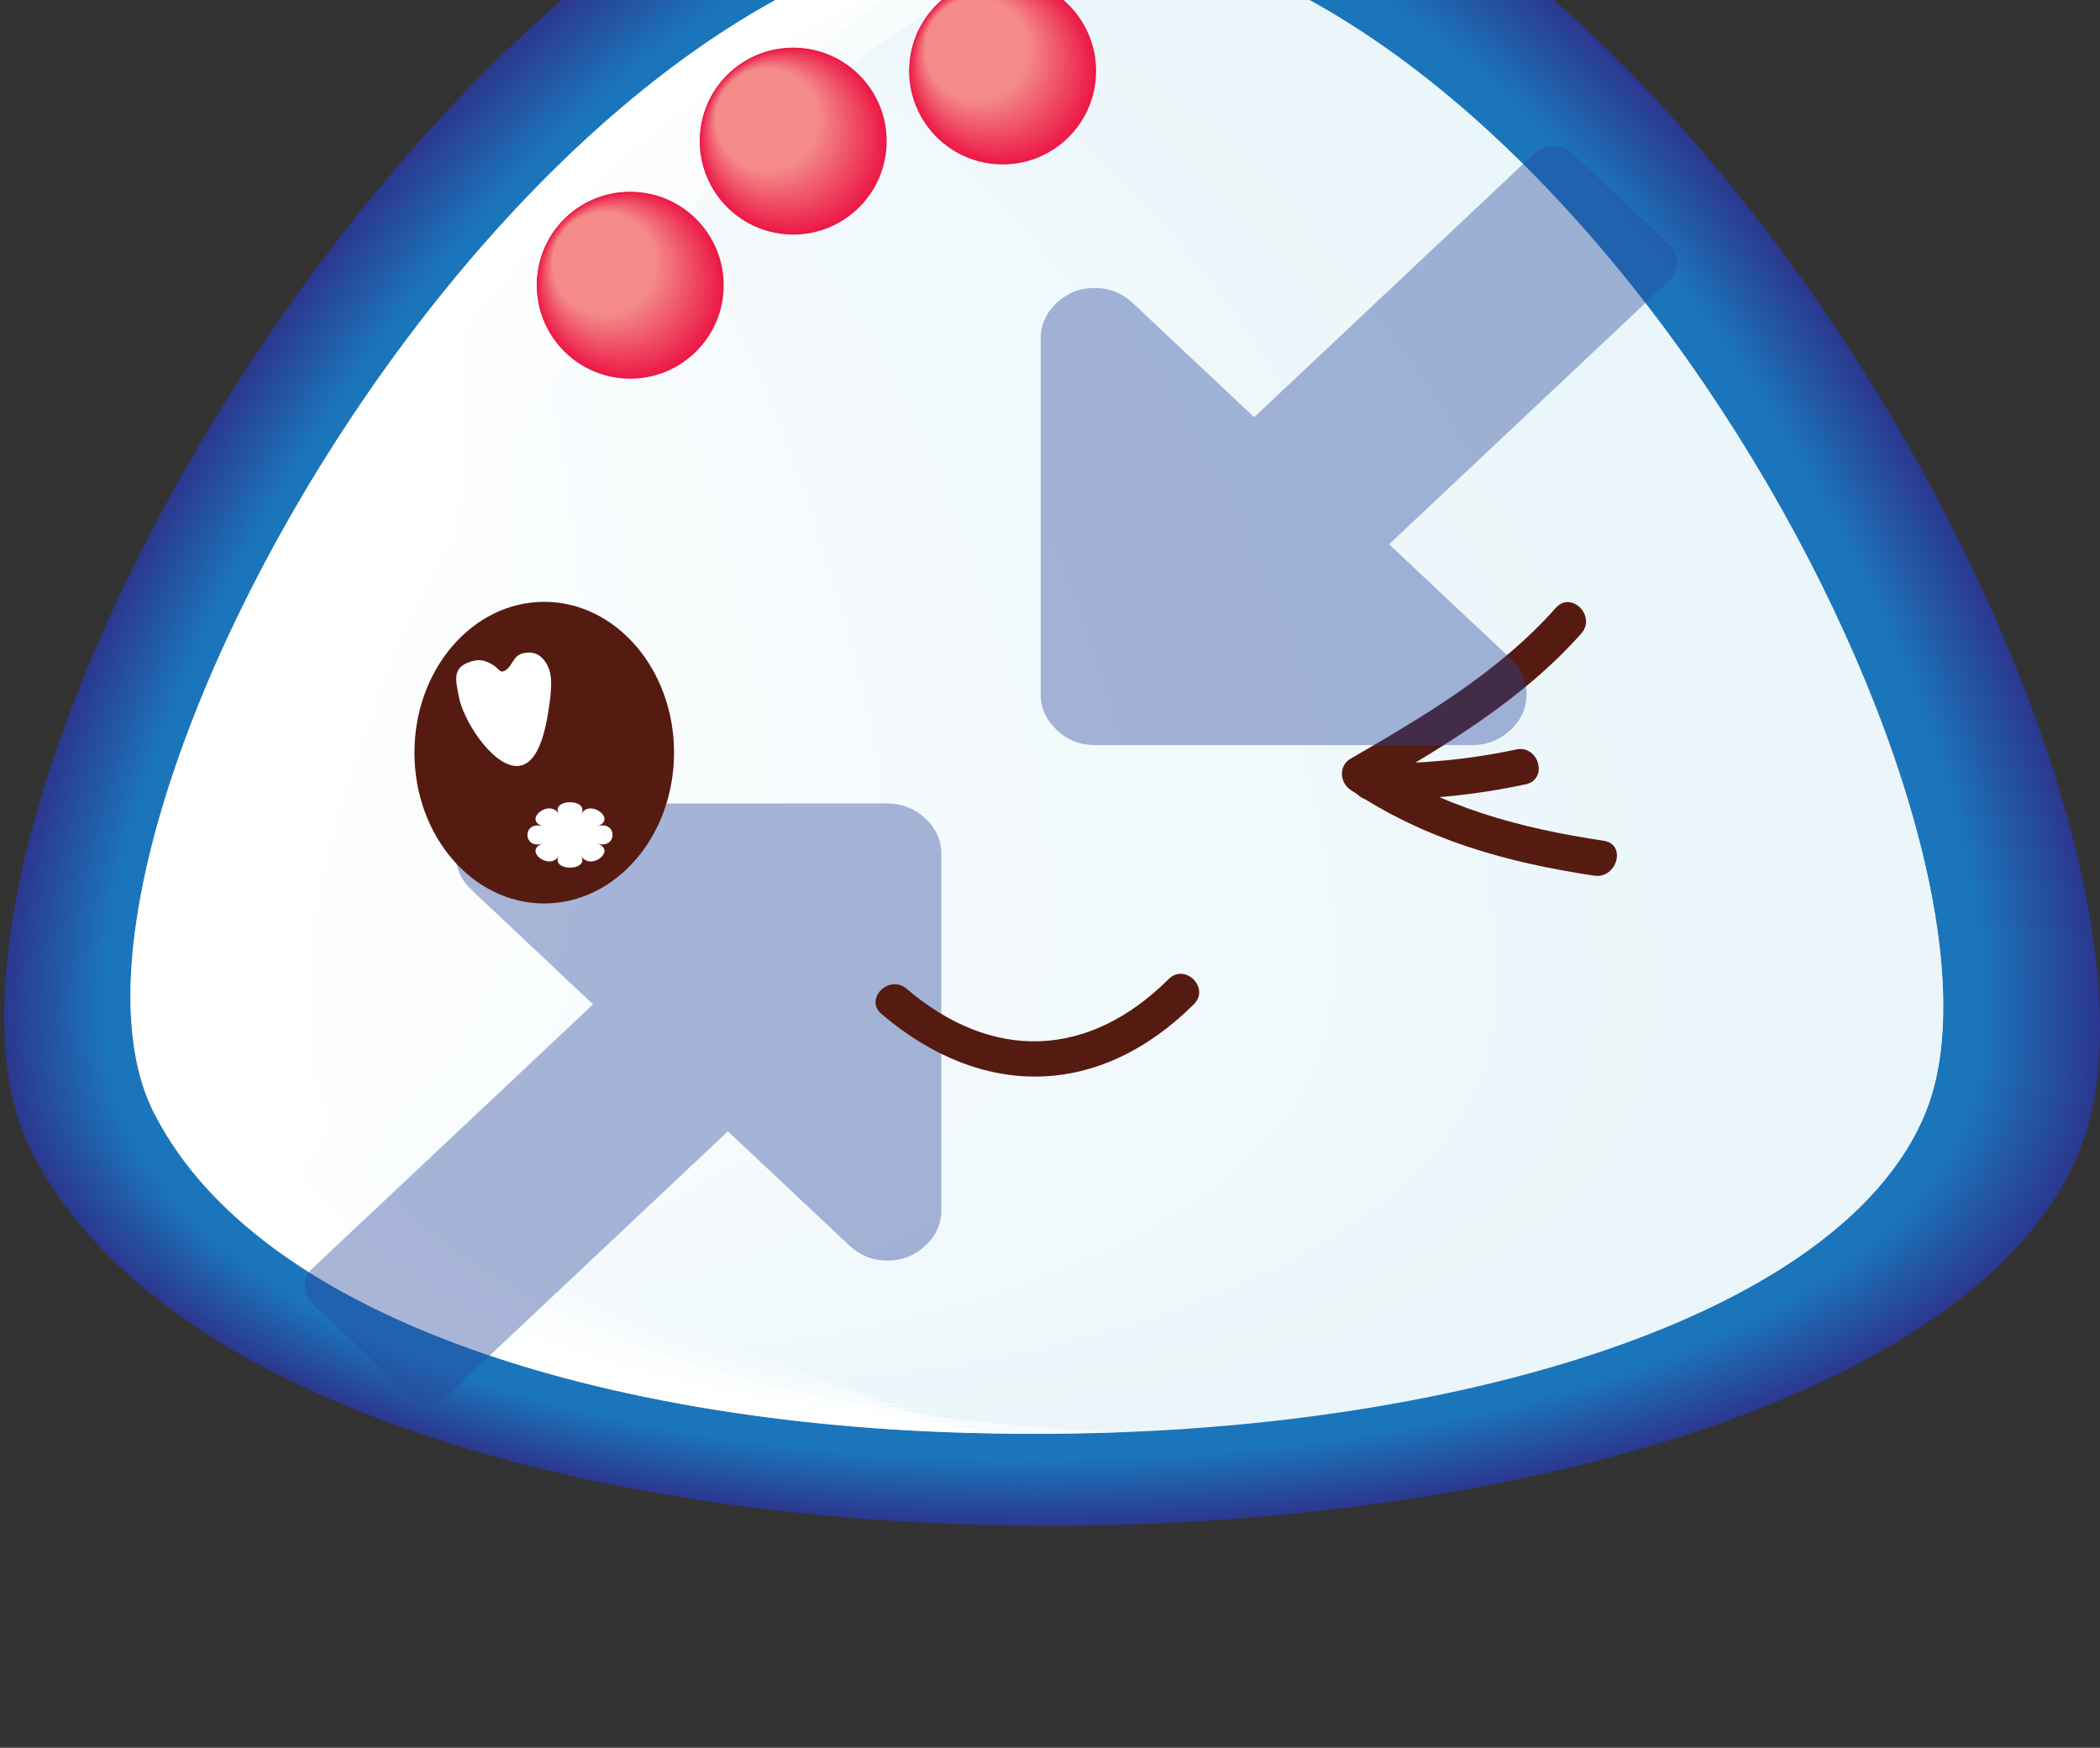 <?xml version="1.0" encoding="utf-8"?>
<!-- Generator: Adobe Illustrator 16.0.0, SVG Export Plug-In . SVG Version: 6.00 Build 0)  -->
<!DOCTYPE svg PUBLIC "-//W3C//DTD SVG 1.1//EN" "http://www.w3.org/Graphics/SVG/1.1/DTD/svg11.dtd">
<svg version="1.1" xmlns="http://www.w3.org/2000/svg" xmlns:xlink="http://www.w3.org/1999/xlink" x="0px" y="0px"
	 width="57.339px" height="47.723px" viewBox="0 0 57.339 47.723" enable-background="new 0 0 57.339 47.723" xml:space="preserve">
<rect x="0" y="0" width="57.339" height="47.723" fill="#333333" stroke="none"/>
<g id="Layer_1">
	<g>
		<g>
			<path fill="#2B388F" d="M28.861-6.061C45.087-6.08,60.442,22.171,56.798,31.373C51.649,44.386,8.08,45.762,0.853,31.425
				C-3.596,22.602,12.846-6.041,28.861-6.061z"/>
			<path fill="#2B3990" d="M28.859-6.009c16.198-0.021,31.525,28.182,27.889,37.367C51.604,44.35,8.11,45.727,0.895,31.414
				C-3.545,22.606,12.872-5.989,28.859-6.009z"/>
			<path fill="#2A3A90" d="M28.857-5.958c16.171-0.021,31.471,28.133,27.839,37.303C51.561,44.314,8.14,45.69,0.939,31.403
				C-3.493,22.61,12.897-5.937,28.857-5.958z"/>
			<path fill="#2A3B91" d="M28.856-5.907C44.998-5.929,60.27,22.175,56.644,31.33C51.517,44.278,8.17,45.656,0.982,31.393
				C-3.442,22.615,12.923-5.885,28.856-5.907z"/>
			<path fill="#2A3C92" d="M28.854-5.856c16.114-0.022,31.358,28.033,27.737,37.172C51.473,44.242,8.2,45.619,1.026,31.382
				C-3.39,22.62,12.948-5.833,28.854-5.856z"/>
			<path fill="#2A3D93" d="M28.852-5.805C44.94-5.828,60.156,22.178,56.541,31.303c-5.11,12.903-48.31,14.281-55.472,0.068
				C-3.339,22.624,12.974-5.781,28.852-5.805z"/>
			<path fill="#293E93" d="M28.85-5.754c16.06-0.025,31.249,27.933,27.639,37.042C51.386,44.17,8.26,45.549,1.112,31.36
				C-3.287,22.629,12.999-5.729,28.85-5.754z"/>
			<path fill="#293F94" d="M28.849-5.702C44.88-5.728,60.042,22.181,56.438,31.275C51.341,44.135,8.291,45.514,1.156,31.35
				C-3.236,22.633,13.024-5.676,28.849-5.702z"/>
			<path fill="#294095" d="M28.847-5.651c16.005-0.026,31.138,27.833,27.54,36.911C51.298,44.099,8.322,45.479,1.199,31.339
				C-3.184,22.638,13.05-5.624,28.847-5.651z"/>
			<path fill="#294195" d="M28.845-5.6c15.979-0.027,31.082,27.783,27.488,36.846C51.255,44.062,8.351,45.442,1.242,31.328
				C-3.133,22.642,13.075-5.572,28.845-5.6z"/>
			<path fill="#284296" d="M28.843-5.549c15.95-0.029,31.028,27.731,27.44,36.779c-5.07,12.795-47.901,14.176-54.997,0.086
				C-3.082,22.646,13.101-5.52,28.843-5.549z"/>
			<path fill="#284397" d="M28.841-5.498c15.924-0.029,30.973,27.684,27.391,36.716C51.169,43.991,8.413,45.371,1.33,31.308
				C-3.03,22.651,13.126-5.468,28.841-5.498z"/>
			<path fill="#284498" d="M28.839-5.447c15.896-0.03,30.917,27.634,27.341,36.65C51.125,43.954,8.442,45.336,1.373,31.296
				C-2.978,22.656,13.151-5.416,28.839-5.447z"/>
			<path fill="#284598" d="M28.837-5.396c15.868-0.031,30.862,27.583,27.292,36.585C51.08,43.919,8.472,45.3,1.416,31.285
				C-2.927,22.66,13.177-5.364,28.837-5.396z"/>
			<path fill="#274699" d="M28.836-5.344c15.839-0.032,30.806,27.532,27.242,36.52c-5.041,12.708-47.576,14.09-54.619,0.101
				C-2.875,22.664,13.202-5.312,28.836-5.344z"/>
			<path fill="#27479A" d="M28.834-5.293C44.648-5.327,59.585,22.19,56.026,31.161C50.994,43.848,8.533,45.229,1.503,31.264
				C-2.823,22.669,13.228-5.26,28.834-5.293z"/>
			<path fill="#27489B" d="M28.832-5.242c15.787-0.034,30.695,27.434,27.142,36.39c-5.023,12.664-47.41,14.045-54.428,0.106
				C-2.772,22.674,13.253-5.207,28.832-5.242z"/>
			<path fill="#27499B" d="M28.83-5.191c15.757-0.035,30.641,27.384,27.091,36.324C50.906,43.775,8.594,45.158,1.59,31.242
				C-2.72,22.678,13.279-5.155,28.83-5.191z"/>
			<path fill="#264A9C" d="M28.828-5.141c15.73-0.035,30.585,27.334,27.042,36.26C50.863,43.74,8.623,45.122,1.633,31.232
				C-2.67,22.683,13.304-5.104,28.828-5.141z"/>
			<path fill="#264B9D" d="M28.826-5.089c15.704-0.038,30.53,27.283,26.993,36.192c-5,12.6-47.165,13.983-54.143,0.116
				C-2.617,22.687,13.329-5.051,28.826-5.089z"/>
			<path fill="#264C9D" d="M28.825-5.038C44.501-5.076,59.298,22.196,55.768,31.09C50.776,43.668,8.685,45.052,1.72,31.211
				C-2.566,22.691,13.355-4.999,28.825-5.038z"/>
			<path fill="#254D9E" d="M28.823-4.986c15.648-0.04,30.418,27.185,26.893,36.062C50.733,43.632,8.715,45.016,1.764,31.2
				C-2.514,22.696,13.38-4.947,28.823-4.986z"/>
			<path fill="#254E9F" d="M28.822-4.936c15.62-0.041,30.363,27.135,26.844,35.998C50.689,43.596,8.744,44.98,1.807,31.188
				C-2.464,22.7,13.405-4.895,28.822-4.936z"/>
			<path fill="#254FA0" d="M28.82-4.884C44.414-4.926,59.128,22.2,55.614,31.048C50.645,43.56,8.776,44.945,1.851,31.179
				C-2.411,22.705,13.431-4.843,28.82-4.884z"/>
			<path fill="#2550A0" d="M28.819-4.833c15.565-0.042,30.252,27.034,26.744,35.867C50.602,43.524,8.806,44.91,1.894,31.168
				C-2.36,22.71,13.457-4.791,28.819-4.833z"/>
			<path fill="#2451A1" d="M28.817-4.782C44.355-4.826,59.014,22.202,55.509,31.02C50.558,43.488,8.836,44.874,1.938,31.157
				C-2.308,22.714,13.482-4.739,28.817-4.782z"/>
			<path fill="#2452A2" d="M28.815-4.731C44.326-4.775,58.957,22.203,55.46,31.005C50.514,43.451,8.865,44.838,1.98,31.146
				C-2.258,22.719,13.507-4.687,28.815-4.731z"/>
			<path fill="#2453A2" d="M28.813-4.68C44.296-4.725,58.9,22.205,55.408,30.991C50.471,43.416,8.897,44.803,2.024,31.136
				C-2.205,22.723,13.532-4.635,28.813-4.68z"/>
			<path fill="#2454A3" d="M28.812-4.628c15.455-0.047,30.029,26.834,26.544,35.604C50.428,43.38,8.927,44.767,2.068,31.124
				C-2.154,22.728,13.559-4.582,28.812-4.628z"/>
			<path fill="#2355A4" d="M28.81-4.577c15.428-0.048,29.977,26.784,26.495,35.54C50.382,43.345,8.957,44.731,2.111,31.115
				C-2.102,22.732,13.583-4.53,28.81-4.577z"/>
			<path fill="#2356A5" d="M28.807-4.526C44.208-4.575,58.728,22.208,55.251,30.95C50.339,43.309,8.987,44.696,2.154,31.104
				C-2.052,22.736,13.609-4.479,28.807-4.526z"/>
			<path fill="#2357A5" d="M28.806-4.476c15.373-0.049,29.865,26.687,26.396,35.41C50.296,43.272,9.017,44.661,2.198,31.093
				C-2,22.741,13.634-4.426,28.806-4.476z"/>
			<path fill="#2358A6" d="M28.804-4.424C44.15-4.475,58.614,22.211,55.15,30.92C50.251,43.236,9.048,44.625,2.241,31.082
				C-1.948,22.746,13.659-4.374,28.804-4.424z"/>
			<path fill="#2259A7" d="M28.803-4.373c15.317-0.051,29.754,26.585,26.295,35.279c-4.89,12.295-46.02,13.684-52.813,0.164
				C-1.896,22.75,13.685-4.322,28.803-4.373z"/>
			<path fill="#225AA8" d="M28.801-4.321C44.091-4.374,58.5,22.213,55.046,30.893C50.166,43.165,9.109,44.555,2.328,31.061
				C-1.844,22.755,13.71-4.27,28.801-4.321z"/>
			<path fill="#225BA8" d="M28.799-4.271c15.263-0.054,29.644,26.485,26.197,35.148C50.121,43.129,9.138,44.52,2.371,31.05
				C-1.794,22.76,13.736-4.218,28.799-4.271z"/>
			<path fill="#225CA9" d="M28.797-4.219c15.236-0.056,29.587,26.436,26.146,35.084C50.078,43.094,9.169,44.483,2.415,31.039
				C-1.742,22.764,13.761-4.166,28.797-4.219z"/>
			<path fill="#215DAA" d="M28.795-4.168C44.003-4.224,58.328,22.217,54.893,30.85C50.037,43.058,9.199,44.448,2.458,31.031
				C-1.69,22.769,13.787-4.113,28.795-4.168z"/>
			<path fill="#215EAA" d="M28.793-4.117c15.182-0.057,29.478,26.336,26.048,34.953c-4.85,12.186-45.612,13.576-52.339,0.182
				C-1.638,22.772,13.812-4.062,28.793-4.117z"/>
			<path fill="#215FAB" d="M28.791-4.066c15.153-0.058,29.423,26.285,25.998,34.889c-4.842,12.162-45.53,13.555-52.244,0.185
				C-1.588,22.777,13.837-4.01,28.791-4.066z"/>
			<path fill="#2160AC" d="M28.79-4.015c15.125-0.058,29.366,26.236,25.948,34.823C49.904,42.949,9.29,44.342,2.589,30.996
				C-1.536,22.781,13.863-3.957,28.79-4.015z"/>
			<path fill="#2061AD" d="M28.788-3.964C43.886-4.023,58.1,22.222,54.687,30.793C49.86,42.913,9.32,44.306,2.632,30.985
				C-1.484,22.786,13.888-3.905,28.788-3.964z"/>
			<path fill="#2062AD" d="M28.786-3.913c15.071-0.062,29.256,26.135,25.848,34.691c-4.817,12.1-45.284,13.492-51.958,0.196
				C-1.432,22.79,13.914-3.853,28.786-3.913z"/>
			<path fill="#2063AE" d="M28.785-3.861c15.042-0.062,29.2,26.086,25.798,34.627C49.774,42.842,9.38,44.234,2.719,30.964
				C-1.382,22.795,13.94-3.801,28.785-3.861z"/>
			<path fill="#1F64AF" d="M28.783-3.81c15.015-0.062,29.145,26.036,25.748,34.562C49.73,42.806,9.411,44.199,2.762,30.953
				C-1.329,22.8,13.964-3.749,28.783-3.81z"/>
			<path fill="#1F65AF" d="M28.781-3.759C43.769-3.822,57.871,22.227,54.48,30.738C49.686,42.77,9.441,44.164,2.806,30.943
				C-1.278,22.804,13.99-3.696,28.781-3.759z"/>
			<path fill="#1F66B0" d="M28.78-3.708c14.96-0.064,29.034,25.936,25.649,34.431c-4.786,12.011-44.958,13.405-51.58,0.209
				C-1.227,22.809,14.015-3.645,28.78-3.708z"/>
			<path fill="#1F67B1" d="M28.778-3.657c14.935-0.066,28.979,25.885,25.601,34.366C49.599,42.698,9.501,44.093,2.893,30.922
				C-1.176,22.812,14.041-3.593,28.778-3.657z"/>
			<path fill="#1E68B2" d="M28.776-3.605c14.905-0.066,28.925,25.836,25.552,34.3C49.555,42.662,9.532,44.057,2.936,30.911
				C-1.123,22.817,14.067-3.541,28.776-3.605z"/>
			<path fill="#1E69B2" d="M28.775-3.555c14.878-0.066,28.868,25.786,25.5,34.234C49.512,42.626,9.562,44.021,2.979,30.9
				C-1.072,22.823,14.092-3.488,28.775-3.555z"/>
			<path fill="#1E6AB3" d="M28.773-3.504c14.852-0.068,28.812,25.735,25.45,34.17C49.468,42.59,9.592,43.986,3.023,30.89
				C-1.021,22.826,14.117-3.436,28.773-3.504z"/>
			<path fill="#1E6BB4" d="M28.771-3.452c14.822-0.07,28.758,25.687,25.4,34.104c-4.748,11.902-44.549,13.3-51.105,0.228
				C-0.969,22.831,14.142-3.384,28.771-3.452z"/>
			<path fill="#1D6CB5" d="M28.769-3.401c14.796-0.07,28.702,25.637,25.352,34.039C49.382,42.519,9.654,43.915,3.11,30.868
				C-0.917,22.836,14.168-3.333,28.769-3.401z"/>
			<path fill="#1D6DB5" d="M28.767-3.35c14.77-0.071,28.646,25.586,25.302,33.975C49.337,42.482,9.683,43.88,3.153,30.857
				C-0.866,22.84,14.194-3.28,28.767-3.35z"/>
			<path fill="#1D6EB6" d="M28.766-3.299C43.505-3.371,57.358,22.238,54.017,30.61c-4.725,11.839-44.304,13.235-50.82,0.237
				C-0.815,22.845,14.219-3.228,28.766-3.299z"/>
			<path fill="#1D6FB7" d="M28.764-3.248C43.477-3.321,57.3,22.24,53.964,30.596C49.25,42.411,9.743,43.809,3.24,30.836
				C-0.763,22.85,14.244-3.176,28.764-3.248z"/>
			<path fill="#1C70B7" d="M28.762-3.197C43.449-3.272,57.242,22.24,53.914,30.582c-4.707,11.793-44.14,13.19-50.63,0.243
				C-0.711,22.854,14.27-3.124,28.762-3.197z"/>
			<path fill="#1C71B8" d="M28.76-3.146c14.658-0.075,28.426,25.388,25.103,33.713c-4.699,11.771-44.059,13.17-50.536,0.247
				C-0.66,22.858,14.295-3.072,28.76-3.146z"/>
			<path fill="#1C72B9" d="M28.758-3.094c14.631-0.077,28.371,25.336,25.053,33.646C49.119,42.303,9.834,43.702,3.37,30.804
				C-0.609,22.862,14.32-3.02,28.758-3.094z"/>
			<path fill="#1C73BA" d="M28.756-3.043C43.36-3.121,57.072,22.243,53.759,30.539C49.076,42.268,9.865,43.667,3.413,30.793
				C-0.557,22.867,14.346-2.968,28.756-3.043z"/>
			<path fill="#1B74BA" d="M28.755-2.992C43.33-3.071,57.014,22.245,53.708,30.524C49.033,42.231,9.895,43.631,3.457,30.782
				C-0.505,22.871,14.371-2.915,28.755-2.992z"/>
			<path fill="#1B75BB" d="M28.753-2.941C43.3-3.021,56.957,22.246,53.656,30.511C48.989,42.195,9.925,43.596,3.5,30.771
				C-0.454,22.876,14.397-2.863,28.753-2.941z"/>
		</g>
		<g>
			<g>
				<path fill="#FFFFFF" d="M28.208-1.999C35.164-2.007,41.932,4.102,46.572,11.2c4.641,7.097,7.149,15.183,5.59,19.127
					c-2.209,5.578-12.65,8.662-23.315,8.813c-10.665,0.153-21.552-2.625-24.65-8.771C2.288,26.588,4.859,18.5,9.623,11.355
					C14.387,4.21,21.344-1.991,28.208-1.999z"/>
				<path fill="#FFFFFF" d="M9.894,11.14c0.886-1.31,1.846-2.588,2.866-3.798c4.461-5.294,10.073-9.311,15.62-9.277
					c6.894,0.031,13.597,6.096,18.198,13.135c4.641,7.098,7.149,15.184,5.59,19.128c-2.192,5.537-12.524,8.607-23.096,8.781
					c-4.53,0.077-9.105-0.378-13.104-1.397c-5.328-1.366-9.626-3.737-11.417-7.197c-0.169-0.418-0.286-0.894-0.348-1.417
					C4.147,28.62,4.13,28.102,4.157,27.55c0.042-0.85,0.177-1.786,0.361-2.788c0.334-1.835,0.9-3.928,1.694-6.073
					c0.492-1.329,1.085-2.677,1.745-4.017C8.548,13.472,9.192,12.283,9.894,11.14z"/>
				<path fill="#FEFFFF" d="M10.165,10.926c0.884-1.292,1.843-2.549,2.86-3.739c4.444-5.205,10.02-9.129,15.526-9.057
					c6.832,0.071,13.47,6.089,18.035,13.07c4.64,7.097,7.148,15.183,5.588,19.127c-2.176,5.496-12.397,8.556-22.873,8.752
					c-4.496,0.087-9.042-0.353-13.021-1.351c-5.287-1.338-9.563-3.669-11.374-7.071c-0.125-0.414-0.2-0.887-0.221-1.408
					c-0.019-0.477-0.001-0.995,0.063-1.55c0.099-0.862,0.287-1.815,0.486-2.846c0.354-1.864,0.865-4.05,1.586-6.271
					c0.444-1.365,0.994-2.741,1.591-4.104C8.949,13.26,9.529,12.06,10.165,10.926z"/>
				<path fill="#FEFFFF" d="M10.436,10.71c0.883-1.272,1.839-2.51,2.854-3.68c4.428-5.118,9.967-8.938,15.434-8.837
					c6.77,0.125,13.344,6.082,17.869,13.006c4.64,7.098,7.148,15.184,5.589,19.128c-2.161,5.455-12.272,8.501-22.653,8.72
					c-4.461,0.099-8.975-0.323-12.936-1.3c-5.246-1.311-9.5-3.601-11.33-6.947c-0.08-0.408-0.114-0.877-0.093-1.397
					c0.02-0.476,0.072-0.996,0.171-1.553c0.157-0.876,0.4-1.845,0.61-2.901c0.378-1.896,0.829-4.173,1.479-6.468
					c0.396-1.4,0.903-2.807,1.438-4.188C9.351,13.048,9.865,11.836,10.436,10.71z"/>
				<path fill="#FEFEFF" d="M10.707,10.496c0.883-1.253,1.836-2.471,2.848-3.62c4.412-5.029,9.914-8.753,15.341-8.617
					C35.602-1.572,42.113,4.335,46.6,11.2c4.64,7.097,7.149,15.183,5.589,19.127c-2.145,5.414-12.146,8.447-22.434,8.688
					c-4.425,0.11-8.908-0.295-12.851-1.249c-5.205-1.281-9.437-3.53-11.285-6.822c-0.036-0.402-0.027-0.869,0.035-1.388
					c0.058-0.476,0.145-1,0.279-1.557c0.215-0.89,0.51-1.874,0.734-2.959c0.398-1.929,0.796-4.292,1.372-6.664
					c0.349-1.437,0.812-2.872,1.286-4.274C9.754,12.836,10.201,11.612,10.707,10.496z"/>
				<path fill="#FDFEFF" d="M10.978,10.281C11.86,9.047,12.812,7.85,13.82,6.72c4.395-4.941,9.861-8.569,15.248-8.396
					c6.643,0.213,13.09,6.068,17.54,12.876c4.64,7.097,7.149,15.183,5.588,19.127c-2.127,5.374-12.019,8.395-22.211,8.656
					c-4.392,0.12-8.847-0.259-12.768-1.199c-5.166-1.241-9.374-3.461-11.241-6.698c0.01-0.398,0.059-0.861,0.163-1.377
					c0.096-0.477,0.218-1.002,0.388-1.562c0.274-0.9,0.621-1.902,0.859-3.016c0.418-1.957,0.761-4.411,1.264-6.861
					c0.302-1.47,0.719-2.938,1.132-4.359C10.156,12.624,10.538,11.389,10.978,10.281z"/>
				<path fill="#FDFEFF" d="M11.248,10.065c0.881-1.214,1.831-2.392,2.836-3.502c4.378-4.853,9.808-8.384,15.155-8.175
					C35.82-1.354,42.203,4.451,46.615,11.2c4.641,7.097,7.149,15.183,5.59,19.127c-2.113,5.332-11.895,8.342-21.992,8.625
					c-4.356,0.132-8.781-0.229-12.683-1.15c-5.126-1.21-9.311-3.392-11.197-6.573c0.054-0.393,0.146-0.854,0.291-1.367
					c0.135-0.476,0.292-1.004,0.497-1.562c0.334-0.916,0.732-1.934,0.983-3.072c0.438-1.987,0.727-4.529,1.156-7.058
					c0.255-1.504,0.628-3.003,0.98-4.447C10.558,12.412,10.874,11.165,11.248,10.065z"/>
				<path fill="#FDFEFE" d="M11.52,9.851c0.88-1.195,1.827-2.354,2.829-3.442c4.363-4.766,9.755-8.201,15.062-7.956
					c6.518,0.301,12.836,6.057,17.209,12.747c4.641,7.097,7.149,15.183,5.59,19.127c-2.097,5.292-11.768,8.288-21.771,8.593
					c-4.322,0.144-8.716-0.199-12.598-1.101c-5.085-1.18-9.248-3.321-11.153-6.447c0.099-0.389,0.232-0.848,0.418-1.357
					c0.174-0.476,0.368-1.006,0.605-1.566c0.394-0.932,0.843-1.963,1.107-3.13c0.458-2.02,0.696-4.648,1.05-7.255
					c0.209-1.538,0.536-3.068,0.827-4.531C10.961,12.199,11.21,10.942,11.52,9.851z"/>
				<path fill="#FCFEFE" d="M11.79,9.637c0.879-1.177,1.825-2.314,2.824-3.384c4.346-4.677,9.702-8.018,14.97-7.735
					c6.453,0.345,12.709,6.05,17.045,12.684c4.641,7.097,7.149,15.183,5.588,19.127c-2.077,5.251-11.641,8.234-21.549,8.562
					c-4.287,0.153-8.651-0.171-12.514-1.051c-5.045-1.149-9.186-3.253-11.11-6.324c0.144-0.382,0.32-0.839,0.547-1.347
					c0.213-0.478,0.442-1.008,0.714-1.57c0.456-0.944,0.954-1.991,1.232-3.187c0.478-2.051,0.664-4.769,0.942-7.452
					c0.163-1.572,0.444-3.136,0.674-4.619C11.363,11.986,11.547,10.719,11.79,9.637z"/>
				<path fill="#FCFEFE" d="M12.061,9.421c0.878-1.157,1.821-2.275,2.817-3.324c4.33-4.588,9.649-7.834,14.877-7.516
					C36.147-1.03,42.337,4.626,46.636,11.2c4.64,7.097,7.148,15.183,5.588,19.127c-2.062,5.21-11.516,8.181-21.328,8.529
					c-4.253,0.165-8.587-0.142-12.43-1.001c-5.004-1.119-9.122-3.184-11.065-6.198c0.188-0.377,0.407-0.831,0.675-1.338
					c0.252-0.476,0.519-1.01,0.823-1.572c0.518-0.958,1.063-2.021,1.355-3.243c0.498-2.081,0.632-4.886,0.835-7.648
					c0.118-1.605,0.352-3.203,0.521-4.705C11.763,11.772,11.883,10.494,12.061,9.421z"/>
				<path fill="#FCFEFE" d="M12.332,9.206c0.877-1.139,1.818-2.236,2.811-3.266c4.313-4.5,9.596-7.648,14.784-7.295
					C36.255-0.921,42.384,4.684,46.643,11.2c4.64,7.097,7.149,15.183,5.589,19.127c-2.047,5.169-11.389,8.128-21.107,8.498
					c-4.218,0.177-8.521-0.111-12.346-0.95c-4.964-1.089-9.059-3.114-11.021-6.074c0.233-0.372,0.495-0.824,0.802-1.327
					c0.292-0.477,0.594-1.012,0.931-1.577c0.58-0.973,1.175-2.051,1.481-3.3c0.518-2.112,0.601-5.003,0.727-7.846
					c0.073-1.64,0.259-3.27,0.368-4.791C12.165,11.559,12.219,10.271,12.332,9.206z"/>
				<path fill="#FBFDFE" d="M12.603,8.992c0.876-1.119,1.815-2.197,2.805-3.206C19.704,1.374,24.95-1.68,30.1-1.289
					C36.364-0.813,42.429,4.742,46.651,11.2c4.64,7.097,7.149,15.183,5.588,19.127c-2.03,5.128-11.262,8.073-20.887,8.468
					c-4.184,0.188-8.457-0.083-12.262-0.901c-4.923-1.059-8.996-3.046-10.978-5.95c0.278-0.366,0.583-0.815,0.931-1.315
					c0.332-0.478,0.67-1.016,1.039-1.581c0.643-0.985,1.286-2.079,1.605-3.356c0.537-2.143,0.57-5.121,0.619-8.042
					c0.028-1.673,0.167-3.336,0.215-4.876C12.567,11.346,12.556,10.047,12.603,8.992z"/>
				<path fill="#FBFDFE" d="M12.874,8.776c0.875-1.1,1.814-2.155,2.799-3.146c4.289-4.315,9.488-7.282,14.598-6.855
					C36.473-0.707,42.474,4.8,46.658,11.2c4.639,7.097,7.148,15.183,5.588,19.127c-2.016,5.087-11.138,7.999-20.666,8.435
					c-4.149,0.189-8.393-0.053-12.179-0.851c-4.881-1.029-8.933-2.977-10.934-5.824c0.323-0.362,0.671-0.812,1.059-1.309
					c0.372-0.478,0.747-1.016,1.148-1.584c0.707-0.999,1.395-2.108,1.729-3.412c0.556-2.174,0.541-5.238,0.513-8.24
					c-0.016-1.706,0.073-3.403,0.062-4.962C12.967,11.132,12.892,9.824,12.874,8.776z"/>
				<path fill="#FBFDFE" d="M13.144,8.562c0.875-1.08,1.812-2.117,2.793-3.087c4.273-4.227,9.436-7.099,14.505-6.634
					c6.14,0.562,12.076,6.019,16.222,12.36c4.641,7.097,7.149,15.183,5.59,19.127c-1.998,5.046-11.012,7.943-20.446,8.402
					c-4.114,0.2-8.327-0.022-12.093-0.801c-4.84-0.999-8.87-2.907-10.89-5.7c0.367-0.356,0.76-0.802,1.186-1.296
					c0.412-0.478,0.824-1.02,1.257-1.589c0.77-1.012,1.505-2.139,1.853-3.47c0.576-2.205,0.511-5.355,0.405-8.438
					c-0.06-1.738-0.02-3.47-0.091-5.048C13.368,10.918,13.228,9.6,13.144,8.562z"/>
				<path fill="#FAFDFE" d="M13.416,8.347c0.874-1.062,1.809-2.078,2.787-3.028c4.256-4.138,9.382-6.916,14.412-6.415
					C36.69-0.491,42.565,4.917,46.671,11.2c4.64,7.098,7.148,15.183,5.588,19.127c-1.981,5.005-10.885,7.891-20.225,8.372
					c-4.08,0.21-8.262,0.006-12.009-0.751c-4.8-0.97-8.807-2.839-10.846-5.576c0.412-0.353,0.848-0.794,1.314-1.286
					c0.452-0.479,0.9-1.021,1.366-1.591c0.835-1.024,1.615-2.168,1.978-3.528c0.595-2.234,0.482-5.473,0.297-8.632
					c-0.104-1.772-0.113-3.538-0.244-5.135C13.769,10.704,13.565,9.376,13.416,8.347z"/>
				<path fill="#FAFDFE" d="M13.687,8.132c0.873-1.042,1.806-2.039,2.78-2.969c4.242-4.048,9.328-6.732,14.32-6.194
					C36.798-0.383,42.61,4.975,46.679,11.2c4.64,7.097,7.148,15.183,5.589,19.127c-1.966,4.964-10.759,7.836-20.005,8.341
					c-4.045,0.221-8.196,0.035-11.924-0.701c-4.759-0.939-8.744-2.77-10.802-5.451c0.457-0.347,0.936-0.785,1.442-1.275
					c0.492-0.478,0.977-1.021,1.474-1.596c0.898-1.037,1.726-2.195,2.102-3.584c0.614-2.267,0.454-5.59,0.19-8.83
					c-0.147-1.805-0.207-3.604-0.397-5.22C14.169,10.491,13.902,9.153,13.687,8.132z"/>
				<path fill="#F9FDFE" d="M13.958,7.918c0.872-1.023,1.803-2,2.774-2.911c4.225-3.96,9.275-6.549,14.229-5.974
					c5.947,0.689,11.694,6,15.728,12.167c4.64,7.097,7.147,15.183,5.588,19.127c-1.948,4.923-10.633,7.781-19.784,8.31
					c-4.011,0.231-8.131,0.063-11.839-0.651c-4.718-0.908-8.681-2.699-10.757-5.325c0.501-0.343,1.023-0.778,1.569-1.268
					c0.532-0.477,1.053-1.021,1.582-1.599c0.964-1.05,1.837-2.228,2.227-3.642c0.633-2.297,0.426-5.708,0.083-9.025
					c-0.19-1.839-0.301-3.672-0.55-5.308C14.57,10.278,14.238,8.93,13.958,7.918z"/>
				<path fill="#F9FCFE" d="M14.228,7.702c0.871-1.004,1.8-1.96,2.768-2.852c4.209-3.873,9.222-6.366,14.134-5.754
					C37.016-0.169,42.699,5.091,46.694,11.2c4.64,7.097,7.147,15.183,5.589,19.127c-1.935,4.882-10.509,7.727-19.562,8.276
					c-3.977,0.242-8.067,0.094-11.756-0.602c-4.678-0.88-8.618-2.63-10.714-5.201c0.546-0.336,1.112-0.77,1.698-1.257
					c0.572-0.477,1.131-1.023,1.691-1.603c1.028-1.062,1.947-2.256,2.351-3.696c0.652-2.327,0.399-5.826-0.025-9.225
					c-0.233-1.872-0.395-3.739-0.703-5.393C14.969,10.063,14.574,8.706,14.228,7.702z"/>
				<path fill="#F9FCFE" d="M14.498,7.487c0.871-0.983,1.797-1.921,2.762-2.792c4.192-3.783,9.168-6.183,14.042-5.532
					c5.822,0.775,11.441,5.986,15.398,12.037c4.639,7.098,7.148,15.184,5.588,19.128c-1.918,4.841-10.383,7.671-19.344,8.245
					c-3.94,0.253-8,0.121-11.671-0.552c-4.636-0.851-8.555-2.562-10.67-5.078c0.591-0.33,1.201-0.761,1.826-1.245
					c0.612-0.477,1.208-1.023,1.799-1.604c1.093-1.074,2.057-2.285,2.475-3.755c0.672-2.358,0.371-5.941-0.133-9.42
					c-0.276-1.905-0.489-3.807-0.855-5.479C15.368,9.85,14.91,8.482,14.498,7.487z"/>
				<path fill="#F8FCFD" d="M14.77,7.273c0.869-0.966,1.794-1.882,2.756-2.732c4.176-3.695,9.115-6,13.949-5.313
					C37.233,0.044,42.791,5.208,46.707,11.2c4.641,7.097,7.149,15.183,5.588,19.127c-1.899,4.8-10.254,7.616-19.121,8.215
					c-3.905,0.263-7.936,0.148-11.586-0.502c-4.595-0.82-8.491-2.493-10.626-4.953c0.636-0.325,1.29-0.753,1.954-1.235
					c0.653-0.476,1.286-1.024,1.909-1.608c1.157-1.085,2.167-2.314,2.599-3.812c0.69-2.391,0.344-6.061-0.241-9.618
					c-0.318-1.938-0.583-3.873-1.008-5.562C15.769,9.636,15.246,8.259,14.77,7.273z"/>
				<path fill="#F8FCFD" d="M15.041,7.058c0.868-0.946,1.791-1.843,2.749-2.673c4.161-3.604,9.062-5.817,13.856-5.093
					c5.693,0.859,11.189,5.974,15.068,11.909c4.639,7.097,7.148,15.183,5.588,19.128c-1.885,4.759-10.129,7.562-18.9,8.182
					c-3.872,0.273-7.871,0.181-11.503-0.451c-4.554-0.792-8.429-2.424-10.582-4.828c0.681-0.319,1.378-0.744,2.082-1.226
					c0.693-0.474,1.363-1.026,2.017-1.612c1.223-1.096,2.276-2.345,2.723-3.868c0.709-2.421,0.319-6.179-0.347-9.813
					c-0.361-1.972-0.678-3.94-1.162-5.65C16.168,9.422,15.583,8.035,15.041,7.058z"/>
				<path fill="#F8FCFD" d="M15.312,6.843c0.868-0.927,1.788-1.804,2.743-2.614c4.144-3.517,9.007-5.635,13.764-4.873
					C37.449,0.257,42.88,5.324,46.722,11.2c4.64,7.097,7.148,15.183,5.588,19.127c-1.868,4.719-10.003,7.509-18.68,8.15
					c-3.838,0.284-7.806,0.207-11.419-0.401c-4.513-0.763-8.365-2.354-10.538-4.703c0.725-0.315,1.466-0.735,2.209-1.216
					c0.733-0.475,1.44-1.026,2.126-1.616c1.287-1.107,2.386-2.373,2.847-3.924c0.729-2.452,0.292-6.298-0.455-10.013
					c-0.403-2.005-0.773-4.006-1.314-5.735C16.567,9.208,15.92,7.812,15.312,6.843z"/>
				<path fill="#F7FCFD" d="M15.582,6.628c0.866-0.908,1.786-1.766,2.737-2.556C22.448,0.644,27.273-1.38,31.99-0.58
					c5.567,0.944,10.936,5.962,14.738,11.78c4.639,7.097,7.148,15.183,5.588,19.127c-1.852,4.677-9.877,7.455-18.459,8.12
					c-3.803,0.295-7.74,0.235-11.334-0.354c-4.472-0.733-8.302-2.285-10.494-4.579c0.77-0.31,1.555-0.727,2.337-1.205
					c0.774-0.473,1.518-1.026,2.234-1.619c1.354-1.118,2.497-2.402,2.972-3.981c0.747-2.482,0.267-6.414-0.562-10.208
					c-0.445-2.039-0.869-4.074-1.468-5.823C16.966,8.995,16.256,7.588,15.582,6.628z"/>
				<path fill="#F7FCFD" d="M15.853,6.414c0.866-0.89,1.782-1.727,2.731-2.497c4.112-3.339,8.9-5.271,13.578-4.433
					C37.666,0.47,42.971,5.44,46.737,11.2c4.64,7.097,7.147,15.183,5.589,19.127c-1.837,4.637-9.752,7.399-18.238,8.088
					c-3.77,0.306-7.675,0.266-11.25-0.303c-4.431-0.703-8.239-2.217-10.45-4.453c0.814-0.307,1.642-0.72,2.465-1.196
					c0.814-0.472,1.595-1.026,2.343-1.622c1.418-1.129,2.607-2.433,3.096-4.038c0.766-2.515,0.242-6.533-0.669-10.405
					c-0.488-2.072-0.963-4.141-1.62-5.907C17.365,8.782,16.592,7.365,15.853,6.414z"/>
				<path fill="#F7FBFD" d="M16.125,6.199c0.865-0.87,1.779-1.688,2.725-2.438c4.096-3.25,8.846-5.088,13.485-4.212
					c5.439,1.027,10.683,5.95,14.408,11.651c4.641,7.097,7.149,15.183,5.59,19.128c-1.82,4.595-9.627,7.344-18.02,8.056
					c-3.732,0.316-7.609,0.294-11.166-0.253c-4.389-0.674-8.176-2.146-10.405-4.328c0.859-0.301,1.73-0.71,2.593-1.186
					c0.854-0.472,1.672-1.028,2.451-1.627c1.482-1.141,2.717-2.461,3.221-4.096c0.785-2.546,0.215-6.65-0.777-10.602
					c-0.529-2.106-1.058-4.208-1.773-5.995C17.765,8.568,16.929,7.141,16.125,6.199z"/>
				<path fill="#F6FBFD" d="M16.395,5.983c0.864-0.851,1.777-1.646,2.719-2.378c4.079-3.163,8.793-4.905,13.394-3.992
					C37.882,0.682,43.061,5.557,46.75,11.2c4.641,7.098,7.149,15.183,5.588,19.127c-1.803,4.555-9.498,7.29-17.797,8.023
					c-3.699,0.327-7.542,0.322-11.082-0.202c-4.348-0.646-8.113-2.076-10.362-4.204c0.904-0.295,1.819-0.701,2.721-1.176
					c0.895-0.471,1.75-1.026,2.56-1.629c1.549-1.148,2.827-2.492,3.345-4.152c0.804-2.576,0.19-6.77-0.885-10.799
					c-0.571-2.141-1.154-4.273-1.927-6.08C18.162,8.355,17.265,6.917,16.395,5.983z"/>
				<path fill="#F6FBFD" d="M16.666,5.769c0.862-0.832,1.773-1.608,2.712-2.318c4.063-3.074,8.739-4.725,13.3-3.772
					C37.992,0.787,43.107,5.615,46.757,11.2c4.64,7.097,7.148,15.183,5.588,19.127c-1.787,4.514-9.373,7.236-17.575,7.992
					c-3.665,0.339-7.479,0.353-10.998-0.151c-4.307-0.616-8.05-2.009-10.318-4.08c0.949-0.29,1.907-0.692,2.849-1.166
					c0.934-0.469,1.826-1.027,2.668-1.633c1.613-1.16,2.937-2.521,3.47-4.209c0.823-2.607,0.166-6.888-0.992-10.995
					c-0.613-2.175-1.249-4.34-2.079-6.167C18.562,8.142,17.601,6.693,16.666,5.769z"/>
				<path fill="#F6FBFD" d="M16.937,5.554c0.862-0.812,1.771-1.569,2.707-2.26C23.69,0.31,28.328-1.248,32.85-0.257
					c5.249,1.149,10.302,5.93,13.915,11.457c4.64,7.097,7.148,15.183,5.588,19.127c-1.771,4.473-9.247,7.183-17.355,7.962
					c-3.629,0.349-7.414,0.378-10.913-0.104c-4.266-0.588-7.987-1.938-10.274-3.954c0.994-0.285,1.996-0.685,2.976-1.154
					c0.975-0.47,1.904-1.028,2.777-1.638c1.679-1.17,3.047-2.551,3.594-4.266c0.841-2.639,0.141-7.007-1.099-11.192
					c-0.654-2.209-1.344-4.406-2.232-6.253C18.96,7.93,17.938,6.47,16.937,5.554z"/>
				<path fill="#F5FBFD" d="M17.208,5.339c0.862-0.793,1.768-1.53,2.701-2.2c4.03-2.896,8.631-4.361,13.113-3.332
					c5.187,1.19,10.177,5.924,13.75,11.394c4.64,7.097,7.149,15.183,5.588,19.127c-1.755,4.433-9.121,7.129-17.135,7.931
					c-3.595,0.359-7.347,0.408-10.828-0.053c-4.225-0.56-7.924-1.871-10.23-3.831c1.038-0.279,2.084-0.675,3.104-1.146
					c1.015-0.468,1.982-1.028,2.886-1.641c1.744-1.18,3.157-2.58,3.718-4.322c0.859-2.67,0.117-7.126-1.207-11.39
					c-0.696-2.243-1.44-4.474-2.385-6.338C19.359,7.717,18.274,6.247,17.208,5.339z"/>
				<path fill="#F5FBFD" d="M17.479,5.124c0.86-0.773,1.765-1.491,2.694-2.142c4.014-2.808,8.578-4.179,13.021-3.11
					C38.316,1.103,43.242,5.79,46.78,11.2c4.64,7.097,7.148,15.183,5.589,19.127c-1.74,4.392-8.996,7.074-16.914,7.897
					c-3.562,0.37-7.283,0.437-10.746-0.003c-4.184-0.53-7.86-1.801-10.186-3.706c1.083-0.273,2.172-0.666,3.232-1.135
					c1.055-0.466,2.058-1.028,2.994-1.645c1.809-1.188,3.267-2.608,3.842-4.379c0.878-2.7,0.092-7.243-1.314-11.587
					c-0.737-2.275-1.535-4.539-2.538-6.424C19.757,7.503,18.611,6.023,17.479,5.124z"/>
				<path fill="#F5FBFD" d="M17.749,4.909c0.86-0.756,1.762-1.452,2.688-2.082c3.998-2.72,8.523-3.998,12.928-2.892
					c5.059,1.271,9.922,5.912,13.422,11.265c4.639,7.097,7.147,15.183,5.586,19.126c-1.722,4.351-8.869,7.021-16.692,7.866
					c-3.525,0.382-7.216,0.465-10.659,0.048c-4.142-0.503-7.798-1.73-10.143-3.58c1.128-0.271,2.261-0.658,3.36-1.126
					c1.095-0.466,2.137-1.028,3.103-1.646c1.874-1.199,3.376-2.639,3.967-4.437c0.896-2.731,0.067-7.362-1.422-11.783
					c-0.778-2.312-1.631-4.605-2.69-6.51C20.156,7.291,18.947,5.799,17.749,4.909z"/>
				<path fill="#F4FAFC" d="M18.021,4.694c0.858-0.734,1.758-1.412,2.682-2.021c3.982-2.629,8.47-3.817,12.835-2.671
					c4.994,1.312,9.795,5.905,13.256,11.199c4.64,7.097,7.148,15.183,5.588,19.127c-1.707,4.31-8.742,6.967-16.473,7.835
					c-3.492,0.392-7.152,0.493-10.577,0.098c-4.1-0.474-7.734-1.662-10.098-3.457c1.172-0.264,2.349-0.649,3.488-1.115
					c1.135-0.464,2.213-1.027,3.211-1.649c1.938-1.209,3.487-2.668,4.091-4.493c0.915-2.763,0.043-7.481-1.529-11.979
					c-0.82-2.345-1.727-4.671-2.844-6.596C20.554,7.078,19.283,5.576,18.021,4.694z"/>
				<path fill="#F4FAFC" d="M18.291,4.48c0.858-0.717,1.755-1.374,2.676-1.964c3.964-2.542,8.416-3.636,12.742-2.45
					c4.933,1.353,9.668,5.898,13.092,11.136c4.64,7.097,7.148,15.183,5.589,19.127c-1.69,4.269-8.617,6.914-16.252,7.804
					c-3.457,0.402-7.087,0.521-10.492,0.146c-4.059-0.444-7.672-1.593-10.054-3.332c1.217-0.258,2.437-0.64,3.615-1.104
					c1.175-0.463,2.292-1.028,3.32-1.653c2.005-1.218,3.596-2.697,4.215-4.551c0.934-2.794,0.02-7.602-1.636-12.177
					c-0.861-2.379-1.823-4.737-2.998-6.683C20.952,6.866,19.62,5.353,18.291,4.48z"/>
				<path fill="#F4FAFC" d="M18.562,4.265c0.857-0.697,1.753-1.334,2.67-1.904c3.949-2.453,8.361-3.454,12.648-2.229
					c4.869,1.391,9.543,5.893,12.928,11.07c4.641,7.098,7.148,15.183,5.587,19.127c-1.673,4.228-8.491,6.858-16.031,7.771
					c-3.421,0.414-7.021,0.548-10.407,0.196c-4.018-0.417-7.608-1.524-10.01-3.207c1.262-0.254,2.525-0.632,3.744-1.095
					c1.216-0.462,2.369-1.028,3.429-1.657c2.069-1.229,3.706-2.729,4.339-4.606c0.952-2.826-0.003-7.723-1.744-12.375
					c-0.902-2.413-1.917-4.803-3.15-6.768C21.351,6.653,19.956,5.128,18.562,4.265z"/>
				<path fill="#F3FAFC" d="M18.833,4.05c0.855-0.678,1.749-1.295,2.663-1.845c3.932-2.365,8.309-3.275,12.557-2.011
					c4.805,1.431,9.415,5.887,12.762,11.007c4.64,7.097,7.147,15.183,5.588,19.127c-1.657,4.187-8.366,6.807-15.812,7.739
					c-3.387,0.426-6.953,0.577-10.322,0.247c-3.976-0.389-7.545-1.455-9.966-3.083c1.307-0.248,2.613-0.622,3.872-1.085
					c1.255-0.461,2.445-1.026,3.537-1.66c2.134-1.236,3.815-2.756,4.464-4.662c0.971-2.856-0.028-7.843-1.852-12.571
					c-0.943-2.448-2.013-4.87-3.303-6.854C21.75,6.44,20.292,4.906,18.833,4.05z"/>
				<path fill="#F3FAFC" d="M19.104,3.835c0.855-0.659,1.746-1.257,2.657-1.786c3.916-2.276,8.255-3.094,12.464-1.79
					c4.741,1.469,9.288,5.88,12.599,10.941c4.639,7.097,7.147,15.183,5.586,19.127c-1.641,4.146-8.238,6.753-15.589,7.709
					c-3.353,0.437-6.89,0.604-10.239,0.296c-3.935-0.361-7.482-1.385-9.922-2.957c1.351-0.244,2.701-0.613,3.999-1.074
					c1.296-0.46,2.523-1.028,3.646-1.664c2.2-1.246,3.926-2.787,4.589-4.722c0.988-2.888-0.052-7.96-1.959-12.768
					c-0.985-2.481-2.109-4.935-3.456-6.939C22.148,6.229,20.629,4.681,19.104,3.835z"/>
				<path fill="#F3FAFC" d="M19.375,3.621c0.854-0.641,1.743-1.219,2.651-1.728c3.899-2.188,8.202-2.915,12.371-1.569
					c4.679,1.508,9.162,5.874,12.433,10.877c4.639,7.097,7.149,15.183,5.588,19.127c-1.625,4.104-8.112,6.699-15.369,7.678
					c-3.316,0.447-6.823,0.631-10.154,0.346c-3.893-0.333-7.419-1.315-9.878-2.833c1.396-0.237,2.79-0.604,4.128-1.063
					c1.336-0.459,2.6-1.027,3.754-1.667c2.266-1.256,4.035-2.816,4.713-4.778c1.008-2.918-0.074-8.08-2.066-12.964
					c-1.026-2.518-2.205-5.001-3.609-7.026C22.547,6.016,20.965,4.458,19.375,3.621z"/>
				<path fill="#F2FAFC" d="M19.646,3.406c0.854-0.621,1.74-1.18,2.645-1.669c3.881-2.1,8.148-2.733,12.278-1.35
					c4.614,1.547,9.035,5.867,12.269,10.812c4.64,7.097,7.147,15.183,5.588,19.127c-1.609,4.062-7.987,6.646-15.148,7.646
					c-3.283,0.459-6.757,0.659-10.07,0.396c-3.852-0.307-7.356-1.247-9.834-2.709c1.44-0.232,2.878-0.597,4.255-1.055
					c1.376-0.458,2.678-1.026,3.863-1.671c2.33-1.265,4.146-2.847,4.836-4.834c1.026-2.95-0.1-8.201-2.174-13.162
					c-1.067-2.551-2.3-5.065-3.762-7.111C22.945,5.803,21.301,4.234,19.646,3.406z"/>
				<path fill="#F2F9FC" d="M19.916,3.19c0.853-0.602,1.737-1.139,2.639-1.607c3.865-2.012,8.094-2.556,12.185-1.13
					c4.553,1.585,8.908,5.86,12.104,10.748c4.64,7.097,7.148,15.183,5.588,19.127c-1.594,4.021-7.862,6.593-14.928,7.613
					c-3.25,0.471-6.691,0.687-9.985,0.445c-3.811-0.277-7.293-1.178-9.79-2.583c1.485-0.228,2.966-0.587,4.383-1.044
					c1.416-0.456,2.754-1.026,3.972-1.675c2.395-1.274,4.254-2.876,4.961-4.893c1.043-2.979-0.123-8.319-2.281-13.357
					c-1.108-2.586-2.396-5.131-3.915-7.197C23.344,5.591,21.638,4.011,19.916,3.19z"/>
				<path fill="#F2F9FC" d="M20.187,2.976c0.852-0.582,1.734-1.101,2.632-1.549c3.848-1.923,8.041-2.375,12.093-0.91
					C39.4,2.141,43.693,6.371,46.85,11.201c4.639,7.097,7.147,15.183,5.587,19.127c-1.576,3.98-7.734,6.54-14.706,7.583
					c-3.215,0.479-6.627,0.713-9.902,0.495c-3.769-0.25-7.229-1.108-9.746-2.459c1.53-0.224,3.054-0.578,4.511-1.034
					c1.456-0.456,2.832-1.026,4.08-1.679c2.46-1.282,4.365-2.904,5.085-4.947c1.064-3.014-0.146-8.44-2.389-13.556
					c-1.148-2.621-2.492-5.197-4.066-7.283C23.742,5.379,21.974,3.787,20.187,2.976z"/>
				<path fill="#F1F9FC" d="M20.458,2.761c0.851-0.562,1.731-1.062,2.626-1.49c3.832-1.836,7.988-2.195,12-0.688
					c4.426,1.662,8.654,5.848,11.773,10.619c4.639,7.097,7.148,15.183,5.588,19.127c-1.561,3.939-7.609,6.488-14.486,7.552
					c-3.18,0.491-6.561,0.74-9.816,0.545c-3.728-0.224-7.167-1.04-9.702-2.334c1.575-0.218,3.142-0.57,4.639-1.024
					c1.496-0.454,2.908-1.025,4.188-1.682c2.523-1.292,4.475-2.935,5.21-5.005c1.082-3.044-0.17-8.562-2.496-13.752
					c-1.189-2.655-2.587-5.262-4.221-7.37C24.14,5.167,22.31,3.563,20.458,2.761z"/>
				<path fill="#F1F9FC" d="M20.729,2.546c0.85-0.544,1.728-1.022,2.62-1.431c3.815-1.747,7.936-2.019,11.906-0.471
					c4.363,1.7,8.527,5.842,11.608,10.556c4.64,7.097,7.149,15.183,5.589,19.127c-1.545,3.898-7.484,6.435-14.267,7.52
					c-3.146,0.503-6.495,0.768-9.733,0.595c-3.686-0.195-7.104-0.97-9.657-2.209c1.619-0.212,3.23-0.56,4.767-1.014
					c1.535-0.453,2.985-1.026,4.297-1.686c2.589-1.303,4.584-2.965,5.334-5.062c1.101-3.076-0.192-8.682-2.604-13.95
					c-1.229-2.688-2.682-5.328-4.374-7.456C24.539,4.955,22.647,3.34,20.729,2.546z"/>
				<path fill="#F1F9FC" d="M21,2.331c0.849-0.525,1.725-0.983,2.615-1.372c3.796-1.659,7.88-1.837,11.813-0.249
					c4.3,1.737,8.401,5.835,11.444,10.49c4.639,7.097,7.147,15.183,5.586,19.127c-1.526,3.857-7.356,6.383-14.043,7.487
					c-3.11,0.515-6.432,0.795-9.649,0.646c-3.644-0.169-7.041-0.902-9.614-2.086c1.665-0.207,3.318-0.552,4.895-1.004
					c1.576-0.452,3.062-1.025,4.406-1.688c2.654-1.311,4.693-2.993,5.458-5.118c1.117-3.105-0.217-8.801-2.711-14.146
					c-1.271-2.726-2.779-5.395-4.527-7.542C24.937,4.743,22.984,3.116,21,2.331z"/>
				<path fill="#F0F9FB" d="M21.271,2.116c0.848-0.507,1.722-0.944,2.608-1.312c3.781-1.57,7.828-1.659,11.721-0.028
					C39.835,2.55,43.875,6.604,46.878,11.2c4.64,7.097,7.148,15.183,5.588,19.127c-1.512,3.816-7.23,6.328-13.823,7.456
					c-3.075,0.525-6.364,0.821-9.564,0.694c-3.603-0.143-6.978-0.832-9.57-1.96c1.709-0.202,3.406-0.543,5.022-0.994
					c1.615-0.45,3.14-1.023,4.515-1.69c2.72-1.319,4.803-3.023,5.583-5.176c1.136-3.138-0.24-8.923-2.818-14.344
					c-1.312-2.759-2.873-5.458-4.679-7.627C25.336,4.531,23.32,2.893,21.271,2.116z"/>
				<path fill="#F0F9FB" d="M21.542,1.901c0.847-0.486,1.719-0.905,2.602-1.254c3.764-1.482,7.775-1.479,11.628,0.192
					c4.174,1.812,8.147,5.823,11.114,10.361c4.64,7.097,7.148,15.183,5.588,19.127c-1.495,3.775-7.104,6.275-13.604,7.425
					c-3.041,0.538-6.299,0.848-9.48,0.744c-3.561-0.115-6.915-0.763-9.525-1.835c1.753-0.196,3.494-0.533,5.15-0.983
					c1.656-0.449,3.217-1.024,4.623-1.695c2.785-1.327,4.912-3.054,5.707-5.231c1.154-3.169-0.262-9.042-2.926-14.539
					c-1.354-2.795-2.969-5.524-4.833-7.714C25.733,4.319,23.656,2.669,21.542,1.901z"/>
				<path fill="#F0F8FB" d="M21.813,1.687c0.847-0.467,1.715-0.867,2.596-1.194c3.746-1.396,7.723-1.303,11.535,0.413
					c4.111,1.849,8.021,5.815,10.95,10.296c4.639,7.097,7.148,15.183,5.587,19.127c-1.479,3.734-6.979,6.224-13.382,7.394
					c-3.006,0.549-6.232,0.875-9.396,0.795c-3.52-0.089-6.852-0.693-9.481-1.711c1.799-0.191,3.583-0.525,5.279-0.975
					c1.695-0.448,3.293-1.023,4.731-1.698c2.851-1.337,5.022-3.083,5.831-5.289c1.173-3.2-0.285-9.163-3.032-14.736
					c-1.396-2.83-3.065-5.589-4.986-7.8C26.132,4.107,23.992,2.446,21.813,1.687z"/>
				<path fill="#EFF8FB" d="M22.084,1.472c0.845-0.448,1.712-0.828,2.589-1.135c3.73-1.309,7.67-1.125,11.444,0.632
					c4.049,1.885,7.893,5.81,10.784,10.231c4.64,7.097,7.147,15.183,5.587,19.127c-1.462,3.694-6.854,6.171-13.16,7.36
					c-2.973,0.562-6.168,0.901-9.312,0.846c-3.479-0.062-6.789-0.625-9.438-1.586c1.843-0.188,3.67-0.518,5.406-0.965
					c1.735-0.446,3.371-1.022,4.841-1.701c2.913-1.348,5.131-3.112,5.954-5.347c1.19-3.23-0.31-9.283-3.141-14.933
					c-1.437-2.864-3.16-5.655-5.138-7.886C26.531,3.895,24.328,2.222,22.084,1.472z"/>
				<path fill="#EFF8FB" d="M22.354,1.257c0.845-0.43,1.709-0.789,2.583-1.076c3.713-1.22,7.618-0.946,11.35,0.854
					c3.987,1.922,7.769,5.804,10.621,10.167c4.639,7.097,7.148,15.183,5.588,19.127c-1.447,3.653-6.728,6.119-12.94,7.33
					c-2.938,0.571-6.103,0.928-9.229,0.895c-3.436-0.036-6.725-0.556-9.394-1.462c1.887-0.181,3.758-0.507,5.534-0.953
					c1.776-0.445,3.448-1.021,4.95-1.705c2.979-1.354,5.24-3.143,6.08-5.402c1.209-3.264-0.332-9.405-3.248-15.131
					c-1.478-2.898-3.258-5.721-5.292-7.972C26.929,3.683,24.665,1.999,22.354,1.257z"/>
				<path fill="#EEF8FB" d="M22.626,1.042c0.843-0.41,1.706-0.75,2.577-1.018c3.696-1.133,7.566-0.77,11.257,1.072
					C40.384,3.055,44.1,6.895,46.914,11.2c4.641,7.097,7.149,15.183,5.588,19.127c-1.431,3.612-6.6,6.065-12.719,7.298
					c-2.902,0.584-6.037,0.954-9.145,0.944c-3.396-0.01-6.663-0.485-9.351-1.337c1.933-0.177,3.847-0.498,5.663-0.942
					c1.815-0.444,3.525-1.023,5.057-1.71c3.043-1.363,5.352-3.171,6.203-5.459c1.229-3.294-0.354-9.525-3.354-15.327
					c-1.519-2.936-3.353-5.785-5.444-8.059C27.327,3.472,25.002,1.774,22.626,1.042z"/>
				<path fill="#EEF8FB" d="M22.896,0.827c0.843-0.392,1.703-0.711,2.571-0.958c3.68-1.046,7.514-0.592,11.166,1.293
					c3.861,1.993,7.514,5.791,10.289,10.038c4.64,7.097,7.148,15.183,5.588,19.127c-1.414,3.571-6.475,6.016-12.5,7.267
					c-2.867,0.596-5.971,0.979-9.059,0.994c-3.354,0.017-6.6-0.417-9.307-1.212c1.977-0.171,3.935-0.489,5.79-0.934
					C29.291,36,31.037,35.421,32.6,34.73c3.108-1.373,5.462-3.202,6.329-5.517c1.246-3.325-0.379-9.646-3.463-15.523
					c-1.559-2.97-3.447-5.851-5.598-8.145C27.726,3.26,25.338,1.551,22.896,0.827z"/>
				<path fill="#EEF8FB" d="M23.167,0.612c0.842-0.371,1.699-0.672,2.564-0.898c3.662-0.958,7.462-0.414,11.072,1.513
					c3.802,2.029,7.387,5.785,10.126,9.975c4.639,7.097,7.148,15.183,5.587,19.127c-1.397,3.53-6.349,5.964-12.278,7.234
					c-2.833,0.607-5.904,1.005-8.976,1.044c-3.312,0.042-6.537-0.348-9.262-1.087c2.021-0.166,4.022-0.479,5.917-0.924
					c1.895-0.442,3.679-1.021,5.274-1.716c3.173-1.382,5.57-3.23,6.453-5.573c1.266-3.354-0.4-9.768-3.57-15.721
					c-1.6-3.004-3.543-5.916-5.75-8.229C28.124,3.048,25.674,1.328,23.167,0.612z"/>
				<path fill="#EDF7FB" d="M23.438,0.397c0.84-0.353,1.696-0.633,2.558-0.839c3.646-0.871,7.41-0.238,10.979,1.733
					c3.739,2.064,7.261,5.777,9.961,9.909c4.64,7.097,7.147,15.183,5.587,19.127c-1.382,3.489-6.223,5.91-12.059,7.203
					c-2.799,0.618-5.84,1.03-8.891,1.095c-3.271,0.066-6.474-0.279-9.219-0.963c2.067-0.161,4.111-0.473,6.046-0.913
					c1.935-0.441,3.757-1.021,5.384-1.721c3.236-1.39,5.676-3.263,6.576-5.63c1.276-3.39-0.424-9.888-3.678-15.918
					c-1.641-3.039-3.639-5.979-5.903-8.314C28.523,2.836,26.01,1.104,23.438,0.397z"/>
				<path fill="#EDF7FB" d="M23.709,0.183c0.84-0.333,1.693-0.595,2.552-0.781c3.629-0.784,7.359-0.06,10.886,1.954
					c3.681,2.102,7.134,5.772,9.797,9.846c4.64,7.097,7.147,15.183,5.587,19.127c-1.365,3.449-6.094,5.858-11.837,7.172
					c-2.764,0.632-5.774,1.056-8.807,1.144c-3.229,0.094-6.41-0.209-9.174-0.838c2.111-0.155,4.199-0.459,6.174-0.902
					c1.976-0.438,3.833-1.021,5.491-1.723c3.303-1.397,5.785-3.292,6.701-5.688c1.295-3.421-0.447-10.011-3.785-16.115
					c-1.683-3.075-3.734-6.046-6.057-8.402C28.921,2.624,26.347,0.88,23.709,0.183z"/>
				<path fill="#EDF7FB" d="M23.98-0.032c0.839-0.314,1.69-0.556,2.546-0.721c3.612-0.696,7.308,0.114,10.793,2.173
					c3.618,2.136,7.007,5.766,9.632,9.78c4.639,7.097,7.148,15.183,5.588,19.127c-1.351,3.408-5.97,5.809-11.617,7.141
					c-2.729,0.644-5.709,1.081-8.723,1.193c-3.188,0.119-6.347-0.141-9.13-0.713c2.155-0.15,4.287-0.451,6.302-0.895
					c2.016-0.436,3.909-1.02,5.601-1.727c3.366-1.407,5.896-3.321,6.825-5.743c1.313-3.452-0.471-10.13-3.894-16.312
					c-1.722-3.109-3.829-6.11-6.209-8.487C29.32,2.413,26.683,0.657,23.98-0.032z"/>
				<path fill="#ECF7FB" d="M24.251-0.247c0.838-0.295,1.687-0.519,2.54-0.662c3.593-0.61,7.255,0.292,10.701,2.394
					c3.559,2.172,6.881,5.761,9.467,9.717c4.64,7.097,7.148,15.183,5.588,19.127c-1.334,3.367-5.844,5.757-11.396,7.107
					c-2.693,0.655-5.645,1.107-8.638,1.244c-3.147,0.145-6.285-0.071-9.087-0.589c2.201-0.146,4.375-0.442,6.43-0.883
					c2.055-0.437,3.986-1.02,5.709-1.729c3.432-1.416,6.005-3.352,6.949-5.801c1.334-3.483-0.492-10.252-3.999-16.508
					c-1.763-3.146-3.927-6.176-6.362-8.574C29.718,2.201,27.02,0.433,24.251-0.247z"/>
				<path fill="#ECF7FA" d="M24.522-0.462c0.837-0.276,1.684-0.479,2.534-0.604c3.578-0.521,7.207,0.467,10.607,2.613
					c3.498,2.206,6.754,5.754,9.303,9.651c4.639,7.097,7.147,15.183,5.587,19.127c-1.316,3.326-5.716,5.706-11.175,7.076
					c-2.658,0.668-5.578,1.132-8.555,1.293c-3.105,0.17-6.221-0.001-9.042-0.463c2.246-0.141,4.463-0.435,6.557-0.873
					c2.096-0.435,4.063-1.019,5.816-1.732c3.497-1.425,6.116-3.381,7.074-5.857c1.354-3.515-0.516-10.372-4.107-16.705
					c-1.804-3.181-4.021-6.24-6.515-8.66C30.117,1.99,27.356,0.21,24.522-0.462z"/>
				<path fill="#ECF7FA" d="M24.792-0.677c0.837-0.258,1.681-0.44,2.528-0.545c3.561-0.437,7.156,0.645,10.516,2.834
					c3.438,2.241,6.627,5.747,9.137,9.588c4.64,7.097,7.148,15.183,5.587,19.127c-1.302,3.285-5.588,5.654-10.954,7.046
					c-2.623,0.68-5.514,1.157-8.469,1.344c-3.065,0.193-6.158,0.066-8.998-0.34c2.29-0.136,4.551-0.426,6.686-0.863
					c2.135-0.433,4.141-1.019,5.926-1.736c3.562-1.433,6.226-3.409,7.197-5.913c1.371-3.546-0.537-10.494-4.214-16.902
					c-1.845-3.216-4.121-6.301-6.668-8.746C30.511,1.782,27.692-0.014,24.792-0.677z"/>
				<path fill="#EBF7FA" d="M25.063-0.892c0.835-0.236,1.678-0.402,2.521-0.484c3.542-0.356,7.106,0.819,10.421,3.055
					c3.377,2.275,6.5,5.74,8.974,9.522c4.64,7.097,7.147,15.183,5.587,19.127c-1.283,3.245-5.462,5.604-10.732,7.014
					c-2.59,0.692-5.449,1.182-8.387,1.394c-3.023,0.219-6.095,0.138-8.954-0.215c2.335-0.13,4.639-0.417,6.813-0.853
					c2.174-0.434,4.217-1.019,6.033-1.74c3.627-1.442,6.336-3.439,7.324-5.971c1.389-3.577-0.551-10.623-4.322-17.1
					c-1.879-3.255-4.217-6.366-6.821-8.832C30.91,1.57,28.029-0.237,25.063-0.892z"/>
				<path fill="#EBF6FA" d="M25.334-1.106c0.834-0.219,1.674-0.363,2.515-0.425c3.527-0.269,7.057,0.996,10.33,3.274
					c3.318,2.31,6.373,5.734,8.808,9.458c4.64,7.097,7.147,15.183,5.587,19.127c-1.269,3.204-5.332,5.562-10.513,6.981
					c-2.554,0.709-5.382,1.206-8.302,1.443c-2.981,0.243-6.031,0.205-8.909-0.09c2.38-0.125,4.728-0.408,6.94-0.844
					c2.215-0.433,4.295-1.015,6.144-1.742c3.692-1.446,6.444-3.471,7.446-6.028c1.408-3.607-0.574-10.742-4.43-17.296
					c-1.922-3.289-4.311-6.434-6.975-8.917C31.31,1.357,28.365-0.461,25.334-1.106z"/>
				<path fill="#EBF6FA" d="M25.605-1.321c0.834-0.2,1.671-0.325,2.51-0.366c3.509-0.181,7.007,1.171,10.236,3.495
					c3.259,2.345,6.246,5.729,8.645,9.394c4.637,7.097,7.147,15.183,5.586,19.127c-1.252,3.163-5.207,5.51-10.293,6.95
					c-2.518,0.721-5.315,1.229-8.215,1.493c-2.943,0.269-5.97,0.274-8.867,0.034c2.424-0.12,4.814-0.398,7.068-0.832
					c2.254-0.432,4.372-1.016,6.251-1.748c3.759-1.455,6.556-3.498,7.572-6.084c1.427-3.639-0.603-10.861-4.537-17.493
					c-1.964-3.323-4.403-6.5-7.127-9.004C31.708,1.145,28.701-0.685,25.605-1.321z"/>
				<path fill="#EAF6FA" d="M25.876-1.536c0.833-0.18,1.668-0.286,2.503-0.307c3.494-0.093,6.962,1.341,10.144,3.714
					c3.204,2.374,6.12,5.722,8.479,9.329c4.64,7.097,7.148,15.183,5.588,19.127c-1.236,3.122-5.08,5.456-10.072,6.919
					c-2.482,0.73-5.252,1.249-8.131,1.543c-2.902,0.288-5.906,0.345-8.823,0.16c2.469-0.115,4.901-0.393,7.196-0.823
					s4.449-1.017,6.359-1.75c3.821-1.466,6.666-3.528,7.696-6.143c1.446-3.67-0.627-10.981-4.646-17.689
					c-2.006-3.358-4.498-6.565-7.278-9.089C32.109,0.932,29.037-0.909,25.876-1.536z"/>
				<path fill="#EAF6FA" d="M28.644-1.999c-0.832,0.001-1.665,0.087-2.497,0.248c3.228,0.619,6.36,2.471,9.2,5.016
					c2.839,2.545,5.384,5.783,7.433,9.176c4.099,6.785,6.218,14.187,4.753,17.888c-1.046,2.641-3.937,4.722-7.82,6.197
					c-1.943,0.738-4.135,1.324-6.469,1.755c-2.334,0.43-4.812,0.702-7.325,0.812c2.936,0.129,5.918,0.031,8.778-0.284
					c2.86-0.315,5.6-0.851,8.049-1.593c4.896-1.485,8.631-3.807,9.851-6.888c1.562-3.944-0.948-12.03-5.587-19.127
					c-2.32-3.55-5.172-6.852-8.313-9.265C35.555-0.477,32.121-2.003,28.644-1.999z"/>
			</g>
			<path opacity="0.6" fill="#FFFFFF" enable-background="new    " d="M8.99,30.371C5.374,23.2,17.851,0.556,30.855-1.8
				c-0.734-0.132-1.473-0.2-2.211-0.199c-0.066,0.001-0.132,0.002-0.197,0.002c-0.08-0.001-0.159-0.002-0.238-0.002
				C14.479-1.983,0.382,22.806,4.195,30.371c3.05,6.049,13.648,8.836,24.153,8.774c0.757,0.001,1.513-0.013,2.266-0.041
				C20.985,38.74,11.794,35.936,8.99,30.371z"/>
		</g>
		<g>
			<g opacity="0.5">
			</g>
			<g opacity="0.5">
			</g>
		</g>
		<g>
			<g>
				<path fill="#551B11" d="M42.479,16.599c-1.551,1.75-3.597,2.956-5.601,4.117c-0.334,0.194-0.301,0.651,0,0.853
					c2.037,1.364,4.244,1.979,6.651,2.341c0.621,0.093,0.89-0.857,0.263-0.952c-2.324-0.35-4.444-0.92-6.414-2.24
					c0,0.284,0,0.569,0,0.853c2.07-1.202,4.192-2.463,5.797-4.272C43.597,16.823,42.902,16.122,42.479,16.599L42.479,16.599z"/>
			</g>
			<g>
				<path fill="#551B11" d="M37.423,21.839c1.457,0.003,2.81-0.118,4.236-0.424c0.623-0.134,0.356-1.085-0.262-0.95
					c-1.344,0.287-2.604,0.39-3.975,0.389C36.789,20.853,36.789,21.839,37.423,21.839L37.423,21.839z"/>
			</g>
		</g>
		<g>
			<g>
				<path fill="#FFFFFF" d="M13.431,18.138c-0.221-0.125-0.364-0.143-0.604-0.065c-0.478,0.164-0.388,0.488-0.3,0.939
					c0.114,0.648,0.88,1.834,1.524,1.901c0.751,0.077,0.906-1.354,0.979-1.906c0.027-0.321,0.053-0.643-0.13-0.921
					c-0.15-0.22-0.322-0.301-0.579-0.256c-0.332,0.049-0.309,0.372-0.555,0.492C13.647,18.38,13.62,18.247,13.431,18.138z"/>
			</g>
			<g>
				<path fill="#FFFFFF" d="M15.259,23.362c-0.236,0.439-1.001-0.148-0.43-0.33c-0.571,0.182-0.571-0.648,0-0.468
					c-0.571-0.182,0.194-0.771,0.43-0.331c-0.236-0.438,0.845-0.438,0.609,0c0.236-0.438,1.001,0.149,0.43,0.331
					c0.571-0.182,0.571,0.648,0,0.468c0.571,0.182-0.193,0.771-0.43,0.33C16.104,23.802,15.022,23.802,15.259,23.362z"/>
			</g>
		</g>
		<g>
			<circle fill="#EC1846" cx="27.376" cy="1.938" r="2.552"/>
			<circle fill="#EC1A47" cx="27.365" cy="1.927" r="2.533"/>
			<circle fill="#EC1C48" cx="27.353" cy="1.918" r="2.514"/>
			<circle fill="#EC1E49" cx="27.341" cy="1.908" r="2.495"/>
			<circle fill="#ED204A" cx="27.329" cy="1.898" r="2.477"/>
			<circle fill="#ED214B" cx="27.318" cy="1.889" r="2.458"/>
			<circle fill="#ED234D" cx="27.305" cy="1.879" r="2.438"/>
			<circle fill="#ED254E" cx="27.294" cy="1.869" r="2.419"/>
			<circle fill="#ED274F" cx="27.282" cy="1.859" r="2.4"/>
			<circle fill="#ED2950" cx="27.27" cy="1.849" r="2.381"/>
			<circle fill="#ED2B51" cx="27.259" cy="1.839" r="2.363"/>
			<circle fill="#ED2D52" cx="27.247" cy="1.83" r="2.344"/>
			<circle fill="#EE2F53" cx="27.235" cy="1.819" r="2.325"/>
			<circle fill="#EE3154" cx="27.224" cy="1.81" r="2.306"/>
			<circle fill="#EE3255" cx="27.212" cy="1.8" r="2.287"/>
			<circle fill="#EE3456" cx="27.201" cy="1.791" r="2.268"/>
			<circle fill="#EE3658" cx="27.189" cy="1.781" r="2.249"/>
			<circle fill="#EE3859" cx="27.177" cy="1.771" r="2.23"/>
			<circle fill="#EE3A5A" cx="27.165" cy="1.761" r="2.211"/>
			<circle fill="#EE3C5B" cx="27.153" cy="1.751" r="2.193"/>
			<circle fill="#EF3E5C" cx="27.141" cy="1.742" r="2.173"/>
			<circle fill="#EF405D" cx="27.13" cy="1.731" r="2.155"/>
			<circle fill="#EF415E" cx="27.118" cy="1.722" r="2.136"/>
			<circle fill="#EF435F" cx="27.106" cy="1.712" r="2.117"/>
			<circle fill="#EF4560" cx="27.095" cy="1.702" r="2.098"/>
			<circle fill="#EF4761" cx="27.083" cy="1.692" r="2.079"/>
			<circle fill="#EF4963" cx="27.071" cy="1.683" r="2.06"/>
			<circle fill="#F04B64" cx="27.059" cy="1.673" r="2.041"/>
			<circle fill="#F04D65" cx="27.048" cy="1.663" r="2.022"/>
			<circle fill="#F04F66" cx="27.036" cy="1.653" r="2.003"/>
			<circle fill="#F05167" cx="27.024" cy="1.644" r="1.984"/>
			<circle fill="#F05268" cx="27.012" cy="1.634" r="1.965"/>
			<circle fill="#F05469" cx="27.001" cy="1.624" r="1.947"/>
			<circle fill="#F0566A" cx="26.989" cy="1.614" r="1.928"/>
			<circle fill="#F0586B" cx="26.977" cy="1.604" r="1.909"/>
			<circle fill="#F15A6C" cx="26.965" cy="1.595" r="1.89"/>
			<circle fill="#F15C6E" cx="26.954" cy="1.585" r="1.871"/>
			<circle fill="#F15E6F" cx="26.942" cy="1.575" r="1.852"/>
			<circle fill="#F16070" cx="26.93" cy="1.565" r="1.833"/>
			<circle fill="#F16271" cx="26.918" cy="1.556" r="1.814"/>
			<circle fill="#F16372" cx="26.906" cy="1.545" r="1.795"/>
			<circle fill="#F16573" cx="26.895" cy="1.536" r="1.777"/>
			<circle fill="#F26774" cx="26.883" cy="1.526" r="1.758"/>
			<circle fill="#F26975" cx="26.872" cy="1.517" r="1.739"/>
			<circle fill="#F26B76" cx="26.86" cy="1.506" r="1.72"/>
			<circle fill="#F26D77" cx="26.848" cy="1.497" r="1.701"/>
			<circle fill="#F26F79" cx="26.836" cy="1.486" r="1.682"/>
			<circle fill="#F2717A" cx="26.824" cy="1.477" r="1.663"/>
			<circle fill="#F2727B" cx="26.812" cy="1.467" r="1.644"/>
			<circle fill="#F2747C" cx="26.801" cy="1.458" r="1.625"/>
			<circle fill="#F3767D" cx="26.789" cy="1.447" r="1.606"/>
			<circle fill="#F3787E" cx="26.778" cy="1.438" r="1.587"/>
			<circle fill="#F37A7F" cx="26.766" cy="1.428" r="1.568"/>
			<circle fill="#F37C80" cx="26.754" cy="1.418" r="1.55"/>
			<circle fill="#F37E81" cx="26.742" cy="1.408" r="1.53"/>
			<circle fill="#F38082" cx="26.731" cy="1.398" r="1.512"/>
			<circle fill="#F38284" cx="26.719" cy="1.389" r="1.492"/>
			<circle fill="#F38385" cx="26.707" cy="1.379" r="1.474"/>
			<circle fill="#F48586" cx="26.695" cy="1.369" r="1.455"/>
			<circle fill="#F48787" cx="26.684" cy="1.359" r="1.436"/>
			<circle fill="#F48988" cx="26.672" cy="1.35" r="1.417"/>
			<circle fill="#F48B89" cx="26.66" cy="1.34" r="1.398"/>
		</g>
		<g>
			<circle fill="#EC1846" cx="21.658" cy="3.853" r="2.552"/>
			<circle fill="#EC1A47" cx="21.647" cy="3.843" r="2.533"/>
			<circle fill="#EC1C48" cx="21.635" cy="3.833" r="2.514"/>
			<circle fill="#EC1E49" cx="21.623" cy="3.823" r="2.495"/>
			<circle fill="#ED204A" cx="21.612" cy="3.813" r="2.477"/>
			<circle fill="#ED214B" cx="21.6" cy="3.804" r="2.458"/>
			<circle fill="#ED234D" cx="21.588" cy="3.794" r="2.439"/>
			<circle fill="#ED254E" cx="21.576" cy="3.784" r="2.42"/>
			<circle fill="#ED274F" cx="21.565" cy="3.774" r="2.401"/>
			<circle fill="#ED2950" cx="21.553" cy="3.764" r="2.382"/>
			<circle fill="#ED2B51" cx="21.541" cy="3.754" r="2.363"/>
			<circle fill="#ED2D52" cx="21.529" cy="3.745" r="2.344"/>
			<circle fill="#EE2F53" cx="21.517" cy="3.735" r="2.325"/>
			<circle fill="#EE3154" cx="21.506" cy="3.726" r="2.306"/>
			<circle fill="#EE3255" cx="21.494" cy="3.716" r="2.287"/>
			<circle fill="#EE3456" cx="21.482" cy="3.706" r="2.269"/>
			<circle fill="#EE3658" cx="21.471" cy="3.696" r="2.249"/>
			<circle fill="#EE3859" cx="21.459" cy="3.686" r="2.23"/>
			<circle fill="#EE3A5A" cx="21.447" cy="3.676" r="2.211"/>
			<circle fill="#EE3C5B" cx="21.435" cy="3.667" r="2.192"/>
			<circle fill="#EF3E5C" cx="21.424" cy="3.657" r="2.174"/>
			<circle fill="#EF405D" cx="21.412" cy="3.647" r="2.155"/>
			<circle fill="#EF415E" cx="21.4" cy="3.637" r="2.136"/>
			<circle fill="#EF435F" cx="21.388" cy="3.627" r="2.117"/>
			<circle fill="#EF4560" cx="21.377" cy="3.618" r="2.098"/>
			<circle fill="#EF4761" cx="21.365" cy="3.608" r="2.079"/>
			<circle fill="#EF4963" cx="21.353" cy="3.598" r="2.06"/>
			<circle fill="#F04B64" cx="21.341" cy="3.589" r="2.041"/>
			<circle fill="#F04D65" cx="21.33" cy="3.579" r="2.022"/>
			<circle fill="#F04F66" cx="21.318" cy="3.569" r="2.003"/>
			<circle fill="#F05167" cx="21.306" cy="3.559" r="1.984"/>
			<circle fill="#F05268" cx="21.294" cy="3.549" r="1.966"/>
			<circle fill="#F05469" cx="21.282" cy="3.54" r="1.947"/>
			<circle fill="#F0566A" cx="21.271" cy="3.53" r="1.928"/>
			<circle fill="#F0586B" cx="21.259" cy="3.52" r="1.909"/>
			<circle fill="#F15A6C" cx="21.247" cy="3.51" r="1.89"/>
			<circle fill="#F15C6E" cx="21.236" cy="3.5" r="1.871"/>
			<circle fill="#F15E6F" cx="21.224" cy="3.491" r="1.852"/>
			<circle fill="#F16070" cx="21.212" cy="3.481" r="1.833"/>
			<circle fill="#F16271" cx="21.2" cy="3.471" r="1.814"/>
			<circle fill="#F16372" cx="21.189" cy="3.461" r="1.795"/>
			<circle fill="#F16573" cx="21.177" cy="3.451" r="1.776"/>
			<circle fill="#F26774" cx="21.165" cy="3.441" r="1.757"/>
			<circle fill="#F26975" cx="21.154" cy="3.432" r="1.738"/>
			<circle fill="#F26B76" cx="21.142" cy="3.422" r="1.719"/>
			<circle fill="#F26D77" cx="21.13" cy="3.413" r="1.701"/>
			<circle fill="#F26F79" cx="21.118" cy="3.402" r="1.681"/>
			<circle fill="#F2717A" cx="21.106" cy="3.393" r="1.663"/>
			<circle fill="#F2727B" cx="21.094" cy="3.383" r="1.644"/>
			<circle fill="#F2747C" cx="21.083" cy="3.373" r="1.625"/>
			<circle fill="#F3767D" cx="21.071" cy="3.363" r="1.606"/>
			<circle fill="#F3787E" cx="21.06" cy="3.354" r="1.587"/>
			<circle fill="#F37A7F" cx="21.048" cy="3.344" r="1.568"/>
			<circle fill="#F37C80" cx="21.036" cy="3.334" r="1.549"/>
			<circle fill="#F37E81" cx="21.024" cy="3.324" r="1.53"/>
			<circle fill="#F38082" cx="21.012" cy="3.314" r="1.511"/>
			<circle fill="#F38284" cx="21.001" cy="3.305" r="1.492"/>
			<circle fill="#F38385" cx="20.989" cy="3.295" r="1.473"/>
			<circle fill="#F48586" cx="20.977" cy="3.285" r="1.454"/>
			<circle fill="#F48787" cx="20.966" cy="3.275" r="1.436"/>
			<circle fill="#F48988" cx="20.953" cy="3.266" r="1.417"/>
			<circle fill="#F48B89" cx="20.942" cy="3.256" r="1.398"/>
		</g>
		<g>
			<circle fill="#EC1846" cx="17.208" cy="7.788" r="2.552"/>
			<circle fill="#EC1A47" cx="17.196" cy="7.778" r="2.533"/>
			<circle fill="#EC1C48" cx="17.185" cy="7.769" r="2.514"/>
			<circle fill="#EC1E49" cx="17.173" cy="7.759" r="2.496"/>
			<circle fill="#ED204A" cx="17.161" cy="7.749" r="2.477"/>
			<circle fill="#ED214B" cx="17.15" cy="7.74" r="2.458"/>
			<circle fill="#ED234D" cx="17.137" cy="7.729" r="2.438"/>
			<circle fill="#ED254E" cx="17.126" cy="7.72" r="2.42"/>
			<circle fill="#ED274F" cx="17.115" cy="7.71" r="2.401"/>
			<circle fill="#ED2950" cx="17.103" cy="7.7" r="2.382"/>
			<circle fill="#ED2B51" cx="17.091" cy="7.69" r="2.363"/>
			<circle fill="#ED2D52" cx="17.079" cy="7.681" r="2.344"/>
			<circle fill="#EE2F53" cx="17.067" cy="7.67" r="2.325"/>
			<circle fill="#EE3154" cx="17.055" cy="7.661" r="2.306"/>
			<circle fill="#EE3255" cx="17.044" cy="7.651" r="2.287"/>
			<circle fill="#EE3456" cx="17.032" cy="7.642" r="2.268"/>
			<circle fill="#EE3658" cx="17.02" cy="7.632" r="2.25"/>
			<circle fill="#EE3859" cx="17.009" cy="7.622" r="2.23"/>
			<circle fill="#EE3A5A" cx="16.997" cy="7.612" r="2.212"/>
			<circle fill="#EE3C5B" cx="16.985" cy="7.603" r="2.193"/>
			<circle fill="#EF3E5C" cx="16.974" cy="7.593" r="2.174"/>
			<circle fill="#EF405D" cx="16.962" cy="7.583" r="2.155"/>
			<circle fill="#EF415E" cx="16.949" cy="7.573" r="2.136"/>
			<circle fill="#EF435F" cx="16.938" cy="7.563" r="2.117"/>
			<circle fill="#EF4560" cx="16.927" cy="7.554" r="2.098"/>
			<circle fill="#EF4761" cx="16.915" cy="7.543" r="2.079"/>
			<circle fill="#EF4963" cx="16.903" cy="7.533" r="2.06"/>
			<circle fill="#F04B64" cx="16.891" cy="7.524" r="2.041"/>
			<circle fill="#F04D65" cx="16.879" cy="7.515" r="2.022"/>
			<circle fill="#F04F66" cx="16.868" cy="7.504" r="2.003"/>
			<circle fill="#F05167" cx="16.856" cy="7.494" r="1.984"/>
			<circle fill="#F05268" cx="16.844" cy="7.485" r="1.966"/>
			<circle fill="#F05469" cx="16.832" cy="7.475" r="1.947"/>
			<circle fill="#F0566A" cx="16.821" cy="7.465" r="1.928"/>
			<circle fill="#F0586B" cx="16.809" cy="7.456" r="1.909"/>
			<circle fill="#F15A6C" cx="16.797" cy="7.446" r="1.89"/>
			<circle fill="#F15C6E" cx="16.785" cy="7.436" r="1.871"/>
			<circle fill="#F15E6F" cx="16.774" cy="7.426" r="1.852"/>
			<circle fill="#F16070" cx="16.762" cy="7.417" r="1.833"/>
			<circle fill="#F16271" cx="16.75" cy="7.407" r="1.814"/>
			<circle fill="#F16372" cx="16.738" cy="7.397" r="1.795"/>
			<circle fill="#F16573" cx="16.727" cy="7.387" r="1.776"/>
			<circle fill="#F26774" cx="16.715" cy="7.377" r="1.758"/>
			<circle fill="#F26975" cx="16.703" cy="7.368" r="1.739"/>
			<circle fill="#F26B76" cx="16.691" cy="7.358" r="1.719"/>
			<circle fill="#F26D77" cx="16.68" cy="7.348" r="1.7"/>
			<circle fill="#F26F79" cx="16.668" cy="7.338" r="1.682"/>
			<circle fill="#F2717A" cx="16.656" cy="7.328" r="1.663"/>
			<circle fill="#F2727B" cx="16.645" cy="7.318" r="1.644"/>
			<circle fill="#F2747C" cx="16.633" cy="7.309" r="1.625"/>
			<circle fill="#F3767D" cx="16.621" cy="7.299" r="1.606"/>
			<circle fill="#F3787E" cx="16.609" cy="7.289" r="1.587"/>
			<circle fill="#F37A7F" cx="16.597" cy="7.279" r="1.568"/>
			<circle fill="#F37C80" cx="16.586" cy="7.27" r="1.549"/>
			<circle fill="#F37E81" cx="16.574" cy="7.26" r="1.53"/>
			<circle fill="#F38082" cx="16.562" cy="7.25" r="1.511"/>
			<circle fill="#F38284" cx="16.551" cy="7.24" r="1.492"/>
			<circle fill="#F38385" cx="16.539" cy="7.23" r="1.474"/>
			<circle fill="#F48586" cx="16.527" cy="7.221" r="1.455"/>
			<circle fill="#F48787" cx="16.515" cy="7.211" r="1.436"/>
			<circle fill="#F48988" cx="16.504" cy="7.201" r="1.417"/>
			<circle fill="#F48B89" cx="16.492" cy="7.191" r="1.398"/>
		</g>
	</g>
	<g opacity="0.4">
		<g>
			<path fill="#27479A" d="M45.798,7.167c0,0.186-0.072,0.349-0.224,0.498l-7.646,7.196l3.319,3.121
				c0.287,0.272,0.435,0.6,0.435,0.975c0,0.372-0.147,0.699-0.435,0.975c-0.297,0.272-0.645,0.413-1.034,0.413H29.892
				c-0.406,0-0.748-0.138-1.041-0.413c-0.287-0.276-0.436-0.603-0.436-0.975v-9.71c0-0.379,0.148-0.7,0.436-0.976
				c0.293-0.272,0.635-0.409,1.041-0.409c0.393,0,0.74,0.137,1.033,0.409l3.319,3.121l7.643-7.196
				c0.156-0.144,0.326-0.214,0.526-0.214c0.209,0,0.379,0.071,0.535,0.214l2.617,2.472C45.726,6.811,45.798,6.975,45.798,7.167z
				 M25.703,23.325v9.715c0,0.374-0.14,0.699-0.433,0.971c-0.296,0.275-0.642,0.411-1.036,0.411c-0.401,0-0.746-0.136-1.04-0.411
				l-3.319-3.12l-7.645,7.198c-0.151,0.144-0.329,0.212-0.527,0.212c-0.2,0-0.376-0.068-0.531-0.212l-2.625-2.476
				c-0.153-0.144-0.229-0.311-0.229-0.497c0-0.189,0.077-0.355,0.229-0.499l7.646-7.194l-3.317-3.123
				c-0.289-0.271-0.436-0.599-0.436-0.975c0-0.377,0.147-0.698,0.436-0.975c0.29-0.272,0.64-0.411,1.036-0.411h10.322
				c0.394,0,0.74,0.139,1.036,0.411C25.563,22.627,25.703,22.948,25.703,23.325z"/>
		</g>
	</g>
</g>
<g id="Layer_2">
	<g>
		<path fill="#551B11" d="M24.067,27.685c2.75,2.346,5.953,2.3,8.532-0.265c0.445-0.443-0.241-1.13-0.688-0.688
			c-2.188,2.177-4.812,2.265-7.158,0.265C24.28,26.593,23.589,27.277,24.067,27.685L24.067,27.685z"/>
	</g>
	<g>
		<ellipse fill="#551B11" cx="14.86" cy="20.551" rx="3.544" ry="4.118"/>
		<g>
			<path fill="#FFFFFF" d="M13.431,18.138c-0.221-0.125-0.364-0.143-0.604-0.065c-0.478,0.164-0.388,0.488-0.3,0.939
				c0.114,0.648,0.88,1.834,1.524,1.901c0.751,0.077,0.906-1.354,0.979-1.906c0.027-0.321,0.053-0.643-0.13-0.921
				c-0.15-0.22-0.322-0.301-0.579-0.256c-0.332,0.049-0.309,0.372-0.555,0.492C13.647,18.38,13.62,18.247,13.431,18.138z"/>
		</g>
		<g>
			<path fill="#FFFFFF" d="M15.259,23.362c-0.236,0.439-1.001-0.148-0.43-0.33c-0.571,0.182-0.571-0.648,0-0.468
				c-0.571-0.182,0.194-0.771,0.43-0.331c-0.236-0.438,0.845-0.438,0.609,0c0.235-0.438,1,0.149,0.43,0.331
				c0.57-0.182,0.57,0.648,0,0.468c0.57,0.182-0.193,0.771-0.43,0.33C16.104,23.802,15.022,23.802,15.259,23.362z"/>
		</g>
	</g>
</g>
</svg>
